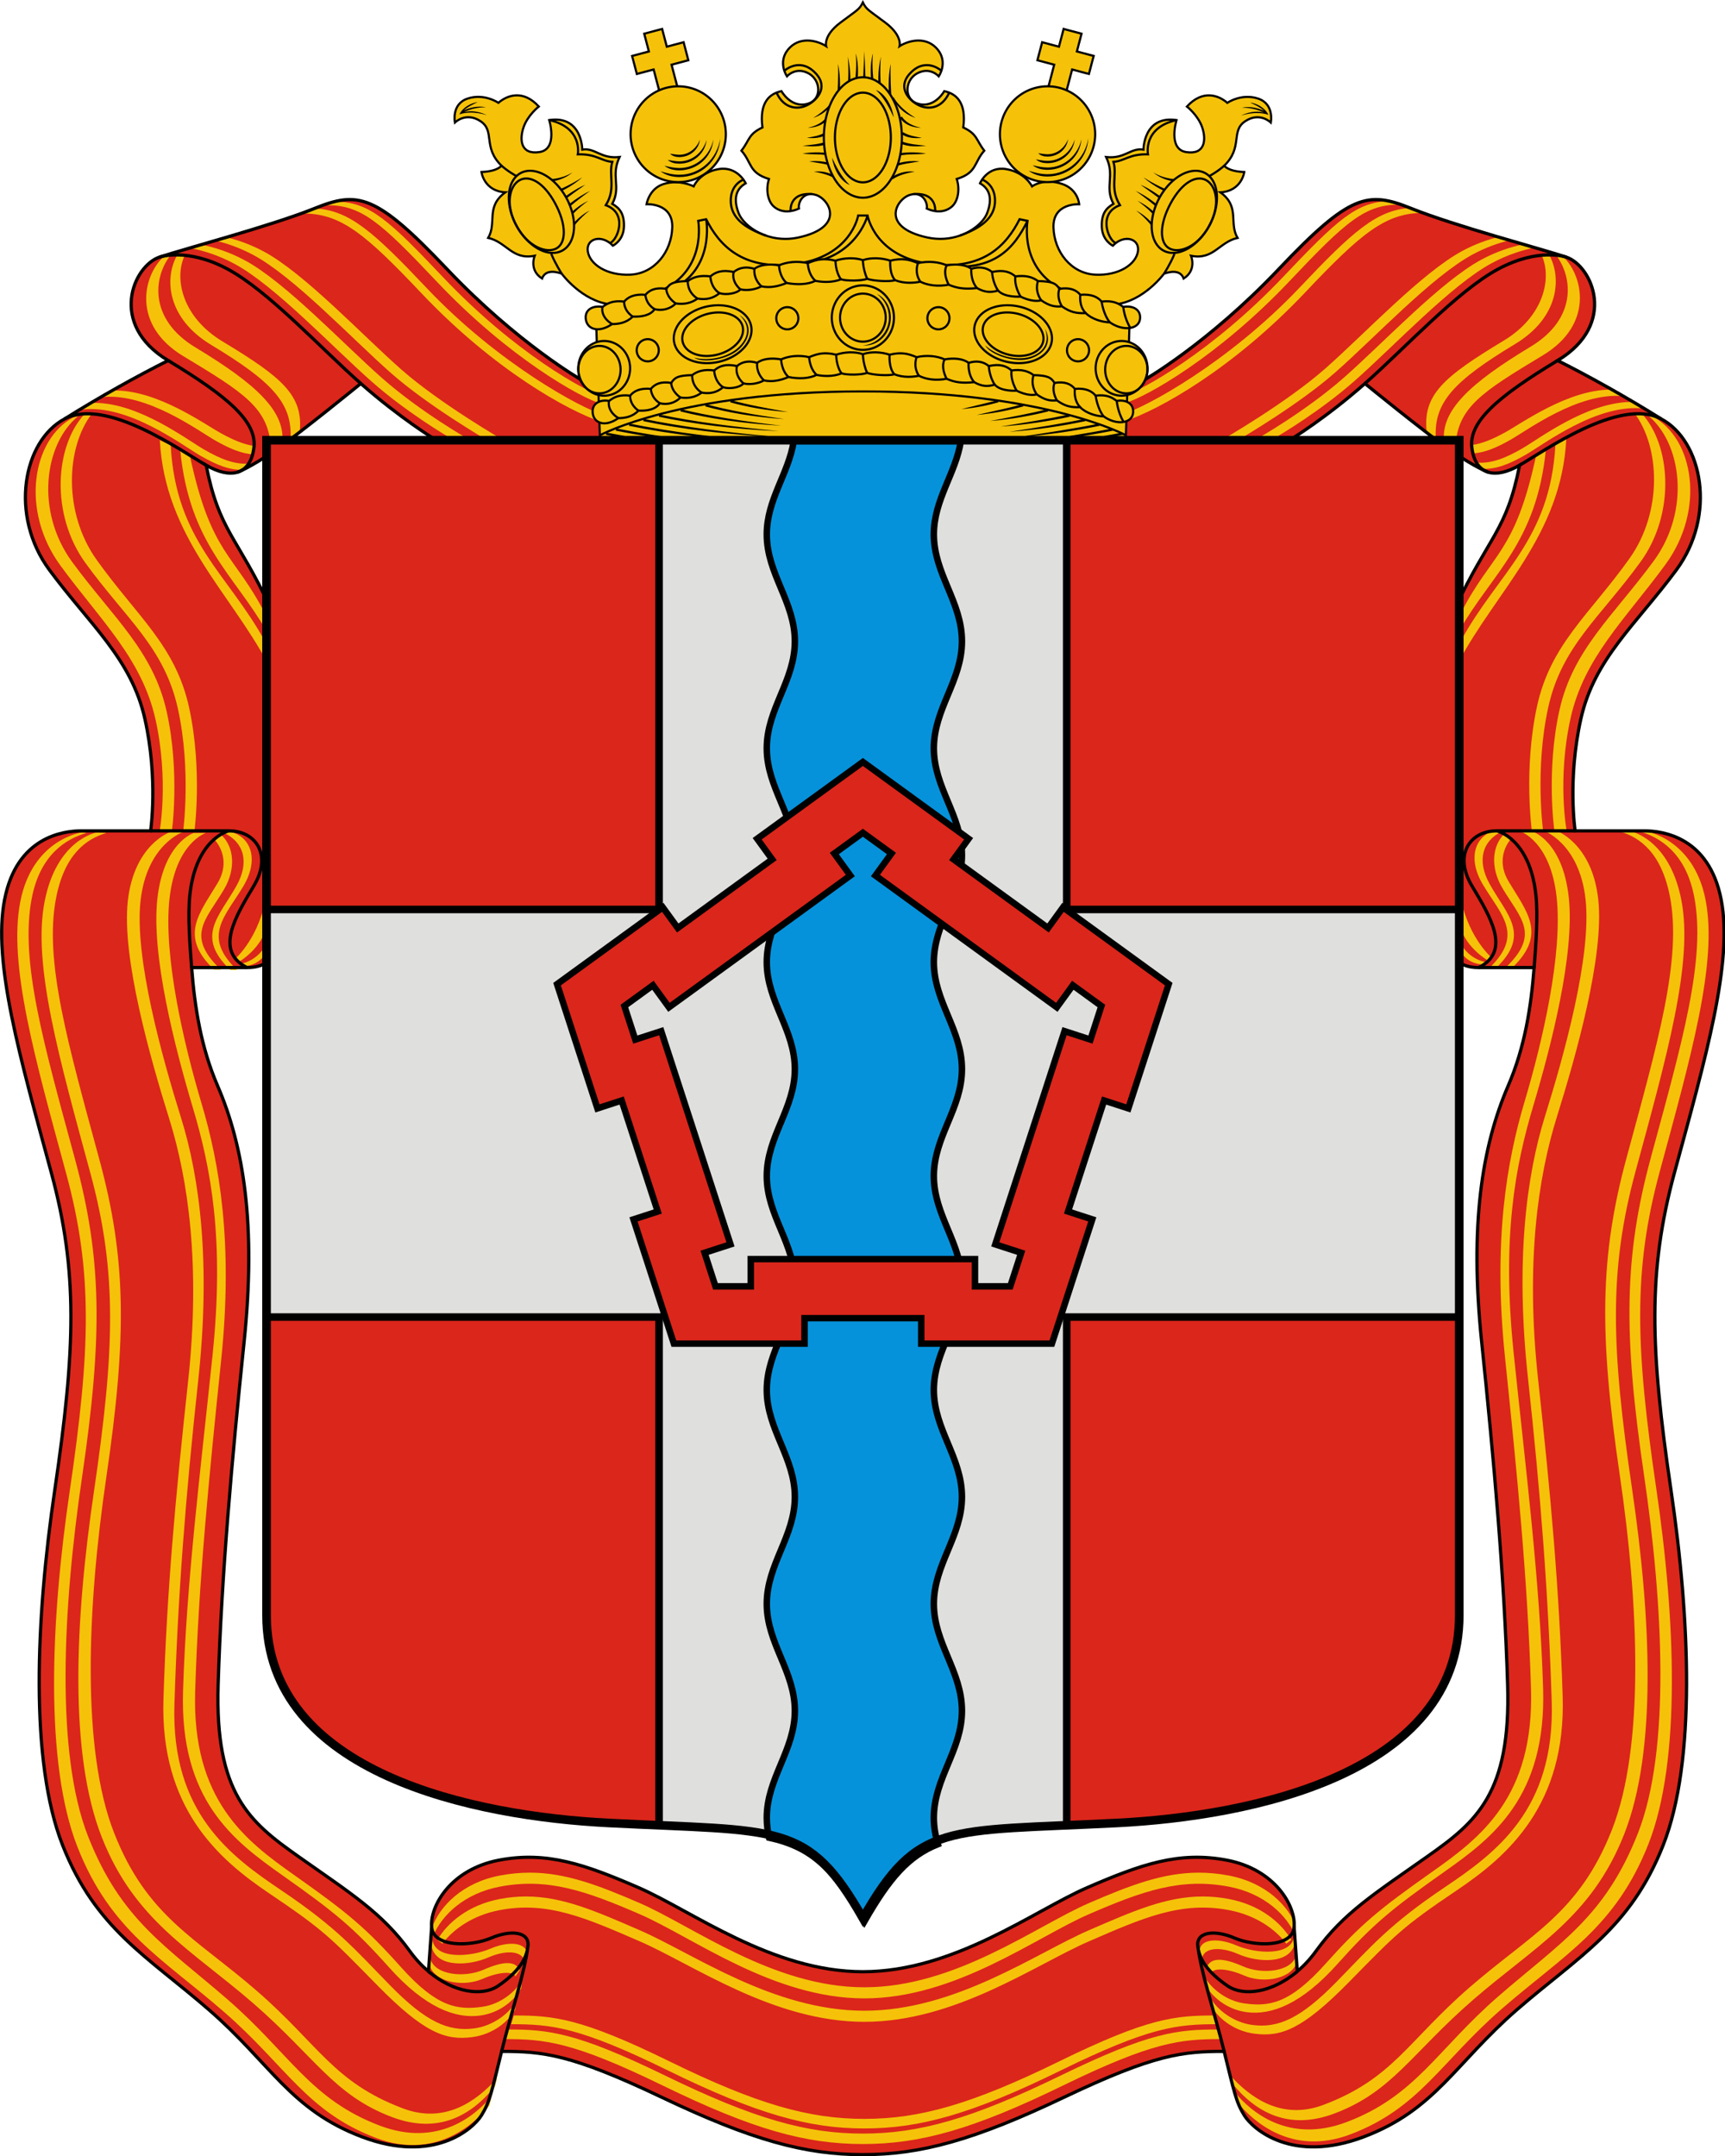 <svg height="1000" viewBox="0 0 211.667 264.583" width="800" xmlns="http://www.w3.org/2000/svg"><g stroke-width=".944" transform="matrix(1.06 0 0 1.06 -8.363 -19.647)"><g stroke-width=".941" transform="matrix(1 0 0 1.006 -0 -.422)"><path d="m133.768 236.066c6.162-2.651 10.587-4.207 16.158-3.146 5.572 1.061 7.972 5.275 7.772 7.686l.366 5.116c.762-.642 1.495-1.42 2.164-2.339 3.207-4.41 6.792-6.612 12.944-10.927 5.599-3.927 9.624-7.209 9.239-19.709-.385-12.5-1.604-26.059-3.007-39.489-1.403-13.43.036-22.47 3.074-29.466 1.936-4.458 2.642-9.046 3.002-13.597h-6.41c-2.48 0-2.804-1.351-2.804-1.351l.064-40.009c3.949-8.374 5.948-8.832 7.472-16.451-1.437.821-2.683 1.085-3.632.802 0 0-1.468-.52-4.374-2.525-2.907-2.005-9.9-7.679-9.9-7.679-4.536 3.969-8.504 6.378-8.504 6.378l-19.419.85-.425-7.087 2.735-.514s7.45-4.209 15.669-12.829c8.219-8.619 10.272-8.962 15.283-6.957 5.011 2.005 14.949 4.622 17.954 5.606 3.005.984 6.01 7.705-.992 11.906 3.508 1.74 8.011 4.238 11.988 6.717 4.783 2.527 6.429 11.095 1.761 17.379s-9.497 10.205-11.056 17.151c-1.559 6.945-.661 12.877-.661 12.877h7.985c2.149 0 7.517.702 8.92 7.918 1.403 7.216-1.804 18.208-5.412 31.438-3.096 11.351-2.806 20.246-.401 36.482 2.207 14.898 2.907 31.271-.902 40.892-3.809 9.622-9.795 12.773-16.938 18.943-7.144 6.17-9.441 11.521-17.74 14.633-8.299 3.112-12.829-.916-13.806-2.472-.977-1.556-1.179-2.721-2.339-7.371-4.761 0-8.02.304-18.5 5.266s-16.638 6.615-23.319 6.615-12.838-1.654-23.319-6.615-13.739-5.266-18.5-5.266c-1.16 4.649-1.362 5.815-2.339 7.371-.977 1.556-5.507 5.584-13.806 2.472-8.299-3.112-10.596-8.463-17.74-14.633-7.144-6.17-13.13-9.321-16.938-18.943-3.809-9.622-3.109-25.994-.902-40.892 2.405-16.237 2.695-25.131-.401-36.482-3.608-13.23-6.815-24.221-5.412-31.438 1.403-7.216 6.771-7.918 8.92-7.918h7.985s.898-5.932-.661-12.877c-1.559-6.945-6.388-10.867-11.056-17.151-4.668-6.284-3.022-14.852 1.761-17.379 3.977-2.479 8.48-4.977 11.988-6.717-7.002-4.201-3.997-10.922-.992-11.906s12.943-3.602 17.954-5.606c5.011-2.005 7.064-1.662 15.283 6.957 8.219 8.619 15.669 12.829 15.669 12.829l2.735.514-.425 7.087-19.419-.85s-3.969-2.41-8.504-6.378c0 0-6.994 5.675-9.9 7.679-2.907 2.005-4.374 2.525-4.374 2.525-.949.283-2.196.019-3.632-.802 1.524 7.619 3.523 8.077 7.472 16.451l.064 40.009s-.323 1.351-2.804 1.351h-6.41c.359 4.552 1.066 9.139 3.002 13.597 3.038 6.996 4.477 16.036 3.074 29.466-1.403 13.43-2.622 26.989-3.007 39.489-.385 12.5 3.64 15.782 9.239 19.709 6.152 4.315 9.737 6.517 12.944 10.927.668.919 1.401 1.697 2.164 2.339l.366-5.116c-.2-2.41 2.201-6.625 7.772-7.686 5.572-1.061 9.996.495 16.158 3.146 6.162 2.651 15.437 9.689 25.992 9.689 10.555 0 19.83-7.037 25.992-9.689z" fill="#db261b"/><path d="m177.023 158.711c-1.692.376-3.454.918-5.295 1.559 15.731-.48 24.243 7.276 48.945 33.234 31.414 33.011 62.818 50.411 71.766 52.973l1.895-2.65c-8.847-2.528-39.903-19.698-70.965-52.275-23.297-24.433-31.993-32.547-46.232-32.84-.037-.001-.076.001-.113 0zm-9.053 2.955c-.16.064-.307.115-.469.18-1.61.644-3.395 1.308-5.246 1.98 16.445.035 27.048 8.804 51.6 34.604 31.414 33.011 63.955 51.166 78.963 56v-3.408c-8.947-2.561-45.278-21.854-76.691-54.865-23.116-24.292-33.467-33.472-48.156-34.49zm-38.668 12.635c-1.75.514-3.21.933-4.904 1.426 4.832 1.18 10.314 3.07 16.014 6.102 17.804 9.47 43.004 36.283 60.146 51.283 15.839 13.859 39.904 27.95 43.615 30.098l3.438.15 2.516-.838s-27.881-15.926-45.023-30.926c-17.143-15-42.343-41.813-60.146-51.283-5.559-2.957-10.91-4.826-15.654-6.012zm-10.949 3.182c-1.602.463-3.456 1.006-4.941 1.436 5.426 1.099 11.896 3.096 18.666 6.697 17.804 9.47 43.004 36.283 60.146 51.283 14.793 12.944 31.674 22.979 36.252 25.623l4.738.207 1.76-.586s-21.062-11.758-38.205-26.758-42.343-41.815-60.146-51.285c-6.605-3.513-12.926-5.502-18.27-6.617zm-11.227 4.504c-5.583 9.852-4.556 27.223 14.828 38.854 26.642 15.985 35.694 25.361 34.703 41.023.961-.723 2.943-1.664 3.955-2.438 2.037-16.468-7.381-24.289-33.734-40.102-17.457-10.474-21.109-27.151-16.508-37.068zm-3.215.424-2.877.377c-8.889 8.381-13.644 29.512 8.797 42.977 26.464 15.879 37.427 22.563 38.258 39.93l4.926-1.895c1.821-13.958-11.415-25.946-37.879-41.824-20.283-12.17-18.348-30.152-11.225-39.564zm-23.494 58.285c-.283-.003-.563.018-.846.021-1.643.925-3.285 1.859-4.936 2.809 19.755-1.783 41.762 14.738 49.598 19.117 5.806 3.245 10.992 5.481 16.236 5.799l.355-3.656c-4.618-.642-9.25-2.657-14.367-5.436-7.364-3.998-27.285-18.461-46.041-18.654zm-9.037 5.367c-.376-.004-.752-0-1.127.008-1.64.963-3.267 1.933-4.891 2.908 20.573-2.492 43.795 15.367 51.984 20.047 6.945 3.969 13.028 6.504 19.346 6.105l2.08-2.715c-6.488.56-12.7-2.001-19.818-6.068-7.609-4.349-28.193-20.076-47.574-20.285zm-4.766 4.98c-12.783 13.714-14.931 43.376.451 64.508 17.643 24.238 34.554 36.682 40.447 63.471 5.893 26.789 2.23 53.391 2.23 53.391h4.924s3.662-26.599-2.23-53.77c-5.893-27.171-22.802-39.825-40.445-64.408-14.607-20.353-13.407-48.485-2.303-63.174zm43.129 181.369h-4.926s3.664-25.849-2.229-52.256c-5.893-26.407-23.607-41.049-41.25-64.941-16.252-22.009-12.254-51.39 2.607-63.395l-2.113.531c-18.077 9.607-23.228 40.579-5.585 64.471 17.643 23.892 35.581 40.409 41.473 66.816 5.893 26.407 1.74 48.773 1.74 48.773h4.727s-15.795 5.268-18.572 29.891c-2.777 24.622 9.904 68.648 18.09 94.701 8.186 26.053 13.789 63.261 8.234 114.021-5.554 50.76-9.243 90.64-10.766 137.885-1.523 47.245 23.896 69.497 46.059 84.34 24.351 16.309 26.911 19.328 47.441 40.102 20.53 20.773 29.814 23.865 41.182 22.457 9.619-1.191 16.246-7.196 18.898-11.818l.369-3.449c-3.104 5.049-9.936 10.329-18.078 11.432-11.349 1.537-21.212-2.773-36.818-18.621-15.606-15.849-23.088-24.93-47.439-41.238-22.162-14.843-48.339-33.685-46.816-80.93 1.522-47.245 4.832-89.777 10.387-140.537 5.554-50.76.709-87.968-7.477-114.021-8.186-26.053-20.488-69.7-17.711-94.322 2.777-24.622 18.572-29.891 18.572-29.891zm-10.158-170.139c2.208 41.779 30.784 66.23 47.139 96.963l-1.137-9.471c-15.976-29.218-39.044-43.553-41.252-85.332zm8.916 4.434c4.102 40.643 23.383 53.666 37.844 78.717l-.758-7.781c-13.567-26.22-23.54-25.498-32.785-68.238zm22.158 165.656-2.904.508c8.52 4.043 11.072 12.606 5.393 22.787-7.532 13.503-18.23 21.982-2.764 36.68h2.947c-15.466-14.697-5.191-23.152 2.764-36.41 6.886-11.476 3.392-21.167-5.436-23.564zm-65.127.234s-21.603 2.874-26.906 30.148c-5.303 27.274 6.439 68.058 20.076 118.061 11.7 42.901 10.607 76.52 1.516 137.887-8.342 56.307-10.985 118.187 3.41 154.553 14.395 36.366 37.018 48.276 64.018 71.594 27.001 23.319 36.148 43.384 66.514 54.771 25.612 9.604 42.668-5.864 49.428-14.135l.965-4.154c-6.827 8.291-23.308 22.485-48.785 12.932-30.366-11.387-39.512-31.45-66.514-54.77-27-23.318-46.593-34.473-60.988-70.838-14.395-36.365-10.992-99.761-2.651-156.068 9.091-61.367 8.669-94.984-3.031-137.885-13.637-50.003-24.243-86.243-18.939-113.518 3.668-18.866 14.884-25.761 23.906-28.336zm6.59 0s-17.585 2.874-22.889 30.148c-5.303 27.274 6.439 68.058 20.076 118.061 11.7 42.901 10.607 76.52 1.516 137.887-8.342 56.307-10.986 113.902 3.408 150.268 14.395 36.366 39.163 48.811 66.162 72.129 27.001 23.319 35.256 39.902 60.621 49.414 20.035 7.513 34.528-.472 44.963-13.361l.971-3.592c-9.091 10.236-23.025 19.986-41.113 13.203-30.366-11.387-36.833-27.7-63.834-51.02-27-23.318-47.978-32.238-62.373-68.604-14.395-36.365-11.752-98.245-3.41-154.553 9.091-61.367 8.671-94.984-3.029-137.885-13.637-50.003-24.245-86.243-18.941-113.518 3.668-18.866 13.011-25.761 22.033-28.336zm42.277.252s-13.259 4.169-15.91 28.791c-2.652 24.622 7.715 64.48 15.531 90.533 7.816 26.053 13.889 56.822 8.586 107.582-5.303 50.76-11.425 98.595-12.879 145.84-1.454 47.245 22.091 64.952 43.252 79.795 23.251 16.309 31.12 22.736 46.744 40.1 15.624 17.364 28.828 22.351 39.682 20.943 9.184-1.191 15.512-7.196 18.045-11.818l.352-3.449c-2.964 5.049-9.485 10.329-17.26 11.432-10.836 1.537-19.892.256-35.516-17.107-15.624-17.364-23.491-23.791-46.742-40.1-21.161-14.843-44.708-32.55-43.254-79.795 1.454-47.245 6.06-93.185 11.363-143.945 5.303-50.76-.77-85.316-8.586-111.369-7.816-26.053-16.667-64.018-14.016-88.641s15.91-28.791 15.91-28.791zm12.201 1.018-3.049 1.934c4.128 4.79 5.583 11.636 1.293 18.787-7.955 13.258-17.023 22.918-1.557 37.615h2.945c-15.466-14.697-6.666-21.412 1.289-34.67 5.544-9.24 4.358-18.75-.922-23.666zm18.986 28.973c-3.788 17.046-13.447 25-13.447 25l1.705 1.137s10.795-5.87 12.879-17.234zm.947 17.234c-3.788 8.713-11.932 9.66-11.932 9.66l.871.996c9.375 0 11.668-8.32 11.668-8.32zm162.572 422.268c-23.29-10.02-40.012-15.899-61.07-11.891-15.607 2.971-25.221 12.49-28.844 20.928l-.465-3.652c3.209-8.707 12.977-18.989 29.309-22.098 4.606-.877 9.005-1.28 13.311-1.271 15.377.033 29.565 5.336 47.76 13.164 23.29 10.02 58.344 36.617 98.237 36.617 39.893 0 74.947-26.597 98.237-36.617 18.195-7.828 32.382-13.131 47.76-13.164 4.306-.008 8.704.395 13.311 1.272 16.332 3.109 26.1 13.39 29.309 22.098l-.465 3.652c-3.623-8.438-13.237-17.957-28.844-20.928-21.058-4.009-37.781 1.871-61.07 11.891-23.29 10.02-58.344 36.619-98.237 36.619-39.893-0-74.947-26.599-98.237-36.619zm0 11.785c-23.29-10.02-40.012-17.507-61.07-13.498-11.722 2.231-20.062 8.158-25.023 14.545l-2.191-1.619c4.477-7.521 13.547-15.144 27.215-17.746 3.948-.752 7.744-1.1 11.459-1.102 16.1-.011 30.688 6.458 49.611 14.6 23.29 10.02 58.344 35.01 98.237 35.01 39.893 0 74.947-24.99 98.237-35.01 18.923-8.141 33.511-14.61 49.611-14.6 3.715.002 7.511.35 11.459 1.102 13.668 2.602 22.738 10.225 27.215 17.746l-2.191 1.619c-4.961-6.387-13.302-12.314-25.023-14.545-21.058-4.009-37.781 3.478-61.07 13.498-23.29 10.02-58.344 35.012-98.237 35.012-39.893-0-74.947-24.992-98.237-35.012zm-90.447-1.002-.268 3.75c2.616 8.842 16.33 7.933 24.756 4.277 8.426-3.656 16.224-2.735 15.814 3.135l1.072-3.75c.418-5.87-7.536-6.791-16.129-3.135s-24.49 4.832-25.246-4.277zm-.803 8.84v3.75c3.364 6.842 15.185 8.035 22.611 4.812 7.426-3.222 13.415-3.413 14.477-1.15l1.875-2.678c-2.001-4.263-7.388-3.845-15.814-.189-8.426 3.656-21.124 2.297-23.148-4.545zm103.656 48.275c-38.773-18.908-50.827-20.068-68.439-20.068l1.137-3.789c17.485 0 29.453 1.149 67.945 19.9 38.493 18.752 61.104 25.002 85.188 25.002 24.083 0 46.695-6.25 85.188-25.002 38.493-18.751 50.46-19.9 67.945-19.9l1.137 3.789c-17.612 0-29.667 1.16-68.439 20.068-38.773 18.908-61.549 25.209-85.83 25.209-24.282-0-47.058-6.301-85.83-25.209z" fill="#f5c209" transform="scale(.265)"/><path d="m168.715 41.992c.448.1.914.243 1.401.412-4.162-.127-6.414 1.925-12.95 8.793-8.312 8.734-16.621 13.338-18.988 14.016l-.501-.701c2.341-.669 10.558-5.212 18.776-13.831 6.164-6.465 8.465-8.611 12.232-8.689.01-0.0.02 0.0.03 0zm2.395.782c.042.017.081.03.124.048.426.17.898.346 1.388.524-4.351.009-7.156 2.329-13.652 9.156-8.312 8.734-16.921 13.538-20.892 14.817v-.902c2.367-.678 11.98-5.782 20.291-14.516 6.116-6.427 8.855-8.856 12.741-9.126zm10.231 3.343c.463.136.849.247 1.298.377-1.278.312-2.729.812-4.237 1.614-4.711 2.506-11.378 9.6-15.914 13.569-4.191 3.667-10.558 7.395-11.54 7.963l-.91.04-.666-.222s7.377-4.214 11.912-8.182c4.536-3.969 11.203-11.063 15.914-13.569 1.471-.782 2.887-1.277 4.142-1.591zm2.897.842c.424.123.914.266 1.307.38-1.436.291-3.147.819-4.939 1.772-4.711 2.506-11.378 9.6-15.914 13.569-3.914 3.425-8.38 6.08-9.592 6.779l-1.254.055-.466-.155s5.573-3.111 10.108-7.08c4.536-3.969 11.203-11.064 15.914-13.569 1.747-.93 3.42-1.456 4.834-1.751zm2.97 1.192c1.477 2.607 1.205 7.203-3.923 10.28-7.049 4.229-9.444 6.71-9.182 10.854-.254-.191-.779-.44-1.046-.645-.539-4.357 1.953-6.427 8.926-10.61 4.619-2.771 5.585-7.184 4.368-9.808zm.851.112.761.1c2.352 2.218 3.61 7.808-2.328 11.371-7.002 4.201-9.902 5.97-10.122 10.565l-1.303-.501c-.482-3.693 3.02-6.865 10.022-11.066 5.367-3.22 4.855-7.978 2.97-10.468zm6.216 15.421c.075-.001.149.005.224.006.435.245.869.492 1.306.743-5.227-.472-11.049 3.899-13.123 5.058-1.536.859-2.908 1.45-4.296 1.534l-.094-.967c1.222-.17 2.447-.703 3.801-1.438 1.948-1.058 7.219-4.885 12.182-4.936zm2.391 1.42c.1-.001.199-0.0.298.002.434.255.864.512 1.294.769-5.443-.659-11.587 4.066-13.754 5.304-1.838 1.05-3.447 1.721-5.119 1.615l-.55-.718c1.717.148 3.36-.529 5.244-1.606 2.013-1.151 7.46-5.312 12.587-5.367zm1.261 1.318c3.382 3.629 3.95 11.477-.119 17.068-4.668 6.413-9.143 9.705-10.702 16.793-1.559 7.088-.59 14.126-.59 14.126h-1.303s-.969-7.038.59-14.227c1.559-7.189 6.033-10.537 10.701-17.041 3.865-5.385 3.547-12.828.609-16.715zm-11.411 47.987h1.303s-.97-6.839.59-13.826c1.559-6.987 6.246-10.861 10.914-17.182 4.3-5.823 3.242-13.597-.69-16.773l.559.141c4.783 2.542 6.146 10.736 1.478 17.058-4.668 6.321-9.414 10.692-10.973 17.678-1.559 6.987-.46 12.905-.46 12.905h-1.251s4.179 1.394 4.914 7.909c.735 6.515-2.62 18.163-4.786 25.056s-3.648 16.738-2.179 30.168c1.47 13.43 2.446 23.982 2.848 36.482.403 12.5-6.323 18.388-12.186 22.315-6.443 4.315-7.12 5.114-12.552 10.61-5.432 5.496-7.888 6.314-10.896 5.942-2.545-.315-4.298-1.904-5-3.127l-.098-.913c.821 1.336 2.629 2.733 4.783 3.025 3.003.407 5.612-.734 9.742-4.927 4.129-4.193 6.109-6.596 12.552-10.911 5.864-3.927 12.79-8.912 12.387-21.413-.403-12.5-1.279-23.753-2.748-37.184-1.47-13.43-.188-23.275 1.978-30.168 2.166-6.893 5.421-18.441 4.686-24.956-.735-6.515-4.914-7.909-4.914-7.909zm2.688-45.016c-.584 11.054-8.145 17.523-12.472 25.655l.301-2.506c4.227-7.73 10.331-11.523 10.915-22.577zm-2.359 1.173c-1.085 10.753-6.187 14.199-10.013 20.827l.201-2.059c3.59-6.937 6.228-6.746 8.674-18.055zm-5.863 43.83.768.134c-2.254 1.07-2.929 3.335-1.427 6.029 1.993 3.573 4.823 5.816.731 9.705h-.78c4.092-3.889 1.374-6.126-.731-9.634-1.822-3.036-.897-5.6 1.438-6.235zm17.232.062s5.716.76 7.119 7.977c1.403 7.216-1.704 18.007-5.312 31.237-3.096 11.351-2.806 20.246-.401 36.483 2.207 14.898 2.906 31.27-.902 40.892-3.809 9.622-9.794 12.773-16.938 18.943-7.144 6.17-9.564 11.479-17.598 14.492-6.776 2.541-11.289-1.551-13.078-3.74l-.255-1.099c1.806 2.194 6.167 5.949 12.908 3.421 8.034-3.013 10.454-8.321 17.598-14.491 7.144-6.17 12.328-9.121 16.136-18.743 3.809-9.622 2.908-26.395.701-41.293-2.405-16.237-2.294-25.131.802-36.482 3.608-13.23 6.414-22.819 5.011-30.035-.971-4.992-3.938-6.816-6.325-7.497zm-1.744 0s4.653.76 6.056 7.977c1.403 7.216-1.704 18.007-5.312 31.237-3.096 11.351-2.806 20.246-.401 36.483 2.207 14.898 2.907 30.137-.902 39.758-3.809 9.622-10.362 12.915-17.505 19.084-7.144 6.17-9.328 10.557-16.039 13.074-5.301 1.988-9.136-.125-11.896-3.535l-.257-.95c2.405 2.708 6.092 5.288 10.878 3.493 8.034-3.013 9.745-7.329 16.889-13.499 7.144-6.17 12.694-8.53 16.503-18.151 3.809-9.622 3.109-25.994.902-40.892-2.405-16.237-2.294-25.131.802-36.482 3.608-13.23 6.415-22.819 5.012-30.035-.971-4.992-3.443-6.816-5.83-7.497zm-11.186.067s3.508 1.103 4.21 7.618-2.041 17.06-4.109 23.954-3.675 15.034-2.272 28.464c1.403 13.43 3.023 26.087 3.408 38.587.385 12.5-5.845 17.185-11.444 21.112-6.152 4.315-8.234 6.015-12.368 10.61s-7.627 5.914-10.499 5.541c-2.43-.315-4.104-1.904-4.774-3.127l-.093-.913c.784 1.336 2.51 2.733 4.567 3.025 2.867.407 5.263.068 9.397-4.526 4.134-4.594 6.215-6.295 12.367-10.61 5.599-3.927 11.829-8.612 11.444-21.112-.385-12.5-1.603-24.655-3.007-38.086-1.403-13.43.204-22.573 2.272-29.466s4.41-16.938 3.708-23.453-4.21-7.618-4.21-7.618zm-3.228.269.807.512c-1.092 1.267-1.477 3.079-.342 4.971 2.105 3.508 4.504 6.064.412 9.952h-.779c4.092-3.889 1.764-5.665-.341-9.173-1.467-2.445-1.153-4.961.244-6.262zm-5.023 7.666c1.002 4.51 3.558 6.615 3.558 6.615l-.451.301s-2.856-1.553-3.408-4.56zm-.251 4.56c1.002 2.305 3.157 2.556 3.157 2.556l-.23.264c-2.48 0-3.087-2.201-3.087-2.201zm-19.083 114.578.071.992c-.692 2.339-4.321 2.099-6.55 1.132s-4.293-.724-4.184.829l-.284-.992c-.111-1.553 1.994-1.797 4.267-.829s6.48 1.279 6.68-1.132zm.212 2.339v.992c-.89 1.81-4.018 2.126-5.983 1.273-1.965-.853-3.549-.903-3.83-.304l-.496-.708c.529-1.128 1.955-1.017 4.184-.05 2.229.967 5.589.608 6.125-1.203zm-27.256 13.775c10.333-5.003 13.545-5.309 18.239-5.309l.401 1.103c-4.727 0-7.963.31-18.369 5.354-10.407 5.044-16.52 6.725-23.15 6.725-6.63-0-12.743-1.681-23.15-6.725-10.407-5.044-13.642-5.354-18.369-5.354l.401-1.103c4.694 0 7.906.307 18.239 5.309 10.333 5.003 16.402 6.67 22.879 6.67 6.477 0 12.547-1.668 22.879-6.67z" fill="#f5c209"/><g fill="none" stroke="#000" stroke-width=".373"><path d="m133.768 236.066c6.162-2.651 10.587-4.207 16.158-3.146 5.572 1.061 7.972 5.275 7.772 7.686l.366 5.116c.762-.642 1.495-1.42 2.164-2.339 3.207-4.41 6.792-6.612 12.944-10.927 5.599-3.927 9.624-7.209 9.239-19.709-.385-12.5-1.604-26.059-3.007-39.489-1.403-13.43.036-22.47 3.074-29.466 1.936-4.458 2.642-9.046 3.002-13.597h-6.41c-2.48 0-2.804-1.351-2.804-1.351l.064-40.009c3.949-8.374 5.948-8.832 7.472-16.451-1.437.821-2.683 1.085-3.632.802 0 0-1.468-.52-4.374-2.525-2.907-2.005-9.9-7.679-9.9-7.679-4.536 3.969-8.504 6.378-8.504 6.378l-19.419.85-.425-7.087 2.735-.514s7.45-4.209 15.669-12.829c8.219-8.619 10.272-8.962 15.283-6.957 5.011 2.005 14.949 4.622 17.954 5.606 3.005.984 6.01 7.705-.992 11.906 3.508 1.74 8.011 4.238 11.988 6.717 4.783 2.527 6.429 11.095 1.761 17.379s-9.497 10.205-11.056 17.151c-1.559 6.945-.661 12.877-.661 12.877h7.985c2.149 0 7.517.702 8.92 7.918 1.403 7.216-1.804 18.208-5.412 31.438-3.096 11.351-2.806 20.246-.401 36.482 2.207 14.898 2.907 31.271-.902 40.892-3.809 9.622-9.795 12.773-16.938 18.943-7.144 6.17-9.441 11.521-17.74 14.633-8.299 3.112-12.829-.916-13.806-2.472-.977-1.556-1.179-2.721-2.339-7.371-4.761 0-8.02.304-18.5 5.266s-16.638 6.615-23.319 6.615-12.838-1.654-23.319-6.615-13.739-5.266-18.5-5.266c-1.16 4.649-1.362 5.815-2.339 7.371-.977 1.556-5.507 5.584-13.806 2.472-8.299-3.112-10.596-8.463-17.74-14.633-7.144-6.17-13.13-9.321-16.938-18.943-3.809-9.622-3.109-25.994-.902-40.892 2.405-16.237 2.695-25.131-.401-36.482-3.608-13.23-6.815-24.221-5.412-31.438 1.403-7.216 6.771-7.918 8.92-7.918h7.985s.898-5.932-.661-12.877c-1.559-6.945-6.388-10.867-11.056-17.151-4.668-6.284-3.022-14.852 1.761-17.379 3.977-2.479 8.48-4.977 11.988-6.717-7.002-4.201-3.997-10.922-.992-11.906s12.943-3.602 17.954-5.606c5.011-2.005 7.064-1.662 15.283 6.957 8.219 8.619 15.669 12.829 15.669 12.829l2.735.514-.425 7.087-19.419-.85s-3.969-2.41-8.504-6.378c0 0-6.994 5.675-9.9 7.679-2.907 2.005-4.374 2.525-4.374 2.525-.949.283-2.196.019-3.632-.802 1.524 7.619 3.523 8.077 7.472 16.451l.064 40.009s-.323 1.351-2.804 1.351h-6.41c.359 4.552 1.066 9.139 3.002 13.597 3.038 6.996 4.477 16.036 3.074 29.466-1.403 13.43-2.622 26.989-3.007 39.489-.385 12.5 3.64 15.782 9.239 19.709 6.152 4.315 9.737 6.517 12.944 10.927.668.919 1.401 1.697 2.164 2.339l.366-5.116c-.2-2.41 2.201-6.625 7.772-7.686 5.572-1.061 9.996.495 16.158 3.146 6.162 2.651 15.437 9.689 25.992 9.689 10.555 0 19.83-7.037 25.992-9.689z"/><path d="m15.368 67.051c4.783-2.527 13.576 3.728 16.382 5.331m3.632.802c1.018-.304 1.693-1.236 1.896-2.786.391-2.995-2.92-5.862-9.922-10.064m22.301 2.646c-4.536-3.969-10.702-10.662-15.413-13.168-4.711-2.506-7.88-1.384-7.88-1.384m10.118 81.765c-3.809-1.904-1.303-5.913.802-9.421 2.105-3.508.261-6.314-2.907-6.314h-9.054m9.054 0s-3.809.869-4.51 7.383c-.255 2.364.001 5.761.205 8.352m38.941 112.515c-.337 3.016-1.868 7.447-3.057 12.213m-8.468-9.2c2.897 2.439 6.221 2.913 8.059 1.67 2.322-1.571 3.355-3.13 3.466-4.683s-1.994-1.797-4.267-.83c-2.274.967-6.692 1.137-6.892-1.273"/><path d="m200.185 67.051c-4.783-2.527-13.576 3.728-16.382 5.331m-3.632.802c-1.018-.304-1.693-1.236-1.896-2.786-.391-2.995 2.92-5.862 9.922-10.064m-22.301 2.646c4.536-3.969 10.702-10.662 15.413-13.168 4.711-2.506 7.88-1.384 7.88-1.384m-10.118 81.765c3.809-1.904 1.303-5.913-.802-9.421-2.105-3.508-.261-6.314 2.907-6.314h9.054m-9.054 0s3.809.869 4.51 7.383c.255 2.364-.001 5.761-.205 8.352m-38.941 112.515c.337 3.016 1.868 7.447 3.057 12.213m8.468-9.2c-2.897 2.439-6.221 2.913-8.059 1.67-2.322-1.571-3.355-3.13-3.466-4.683s1.994-1.797 4.267-.83 6.692 1.137 6.892-1.273"/></g></g><g stroke-width=".941" transform="matrix(1 0 0 1.006 .573 -.243)"><g stroke="#000"><g fill="#f5c209"><path d="m83.965 21.996-2.074.549.541 2.044-1.944.515.549 2.074 1.944-.515.8 3.021 2.074-.549-.8-3.021 1.944-.515-.549-2.074-1.944.515z" stroke-width=".249"/><path d="m76.773 69.323-.446-13.548 1.677-2.079c-3.331-.354-5.67-3.544-5.67-3.544-1.085-.364-1.952-.286-2.268.567-1.559-.992-.85-2.622-.85-2.622-2.612.525-3.241-1.57-5.386-2.055 1.032-1.758-.33-3.569 1.984-5.244-2.48-.142-2.764-2.339-2.764-2.339 1.913-.071 2.315-.732 2.315-.732-2.197-2.126-.709-3.969-2.41-5.103-1.701-1.134-2.977.142-2.977.142s-.444-2.141 1.488-2.764c1.932-.623 3.544.496 3.544.496 1.043-.894 2.861-1.538 4.677.425 0 0-1.3 1.011-1.772 2.41-.477 1.414-.335 3.158 1.843 2.835 2.178-.323 1.134-3.685 1.134-3.685 3.827-.567 3.827 3.402 3.827 3.402 1.486-.254 2.125 1.093 4.323.85-1.07 2.173.22 3.43-.85 5.386.85.496 1.417 1.134 1.347 2.693s-1.276 2.126-1.276 2.126c-1.276-1.347-3.118-.85-2.906.638s2.197 2.835 4.961 2.693 4.748-2.622 4.819-5.457c.071-2.835-2.977-2.646-2.977-2.646s.282-1.756 1.913-2.303c1.863-.625 3.544.248 3.544.248s.669-1.601 2.87-1.984c2.202-.383 3.154 1.63 3.154 1.63-1.205.683-1.423 1.891-.817 3.444.606 1.553 3.463 3.538 6.912 2.793 5.511-1.192 3.587-4.395 2.055-4.89-1.532-.496-2.125.924-1.984 1.559-1.192.538-2.211.375-2.907-.223-.696-.598-.968-1.939-.566-3.179-2.35-.704-1.973-1.892-3.189-3.26.964-1.226.778-1.893 2.433-2.669-.388-2.955.875-3.893 2.197-4.181 0 0 1.063 1.914 2.906 1.488 1.843-.425 1.701-2.764.213-3.544-1.488-.78-2.48.354-2.48.354-.384-.596-.935-2.07.354-3.331 1.289-1.261 3.18-.783 4.181-.142 0 0-.354-1.205 1.63-2.693 1.984-1.488 2.197-1.488 2.622-2.339.425.85.638.85 2.622 2.339 1.984 1.488 1.63 2.693 1.63 2.693 1.001-.641 2.892-1.12 4.181.142 1.289 1.261.738 2.735.354 3.331 0 0-.992-1.134-2.48-.354s-1.63 3.118.213 3.544 2.906-1.488 2.906-1.488c1.322.288 2.584 1.227 2.197 4.181 1.656.777 1.469 1.444 2.433 2.669-1.216 1.368-.839 2.556-3.189 3.26.403 1.24.13 2.581-.566 3.179-.696.598-1.715.761-2.907.223.14-.635-.452-2.055-1.984-1.559-1.532.496-3.455 3.699 2.055 4.89 1.372.297 2.65.161 3.731-.207 1.635-.558 2.816-1.65 3.181-2.585.606-1.553.388-2.761-.817-3.444 0 0 .846-2.013 3.047-1.63 2.202.383 2.977 1.984 2.977 1.984s1.328-1.003 3.473-.283c1.878.63 1.984 2.339 1.984 2.339s-3.047-.189-2.977 2.646c.071 2.835 2.055 5.315 4.819 5.457 2.764.142 4.748-1.205 4.961-2.693s-1.63-1.984-2.906-.638c0 0-1.205-.567-1.276-2.126s.496-2.197 1.347-2.693c-1.07-1.956.22-3.213-.85-5.386 2.198.242 2.837-1.104 4.323-.85 0 0 0-3.969 3.827-3.402 0 0-1.044 3.363 1.134 3.685 2.178.323 2.32-1.421 1.843-2.835-.472-1.399-1.772-2.41-1.772-2.41 1.817-1.963 3.635-1.319 4.677-.425 0 0 1.611-1.119 3.544-.496 1.932.623 1.488 2.764 1.488 2.764s-1.276-1.276-2.977-.142c-1.701 1.134-.213 2.977-2.41 5.103 0 0 .402.661 2.315.732 0 0-.283 2.197-2.764 2.339 2.314 1.675.952 3.486 1.984 5.244-2.145.486-2.774 2.58-5.386 2.055 0 0 .709 1.63-.85 2.622-.315-.852-1.183-.931-2.268-.567 0 0-2.339 3.189-5.67 3.544l1.677 2.079-.446 13.548z" stroke-width=".249"/><path d="m140.151 61.054a3.001 3.147 0 0 0 -3.001-3.147 3.001 3.147 0 0 0 -3.001 3.147 3.001 3.147 0 0 0 3.001 3.147 3.001 3.147 0 0 0 3.001-3.147z" stroke-width=".249"/><path d="m91.339 34.11a5.512 5.512 0 0 1 -5.512 5.512 5.512 5.512 0 0 1 -5.512-5.512 5.512 5.512 0 0 1 5.512-5.512 5.512 5.512 0 0 1 5.512 5.512z" stroke-width=".249"/></g><g fill="none" stroke-width=".249"><path d="m98.121 26.806s1.654-1.516 3.408.088c1.754 1.604.551 3.107-.551 3.758-1.244.735-2.907.551-3.758-1.303m1.62 13.614s-.251-2.205 2.556-1.954m-7.935-1.704s-1.554.465-1.554 2.456 1.67 3.175 4.101 4.027m-18.065.851c.929-.43 2.047-3.454-.501-4.36 1.212-1.899.292-3.478.758-4.989-1.271-.075-1.851-.93-3.998-.863 0 0 .614-3.071-3.307-3.945m-5.528 5.244s.649.626 1.952 1.328m5.017 11.098s-.707-1.075-1.208-2.278"/><path d="m116.286 26.806s-1.654-1.516-3.408.088c-1.754 1.604-.551 3.107.551 3.758 1.244.735 2.907.551 3.758-1.303m-1.62 13.614s.251-2.205-2.556-1.954m7.935-1.704s1.554.465 1.554 2.456-1.67 3.175-4.101 4.027m18.065.851c-.929-.43-2.047-3.454.501-4.36-1.212-1.899-.292-3.478-.758-4.989 1.271-.075 1.851-.93 3.998-.863 0 0-.614-3.071 3.307-3.945m5.528 5.244s-.649.626-1.952 1.328m-5.017 11.098s.707-1.075 1.208-2.278"/></g></g><path d="m324.385 146.328c-2.792-0-5.542-.671-8.25-1.514 2.389 1.803 5.298 2.514 8.25 2.514 9.489-0 17.43-7.224 17.828-16.717-1.346 8.895-8.846 15.717-17.828 15.717zm0-7.68c4.505-0 8.426-3.1 8.979-7.6-1.42 3.823-4.931 6.6-8.979 6.6-1.334-.001-2.65-.308-4.068-.447 1.114 1.106 2.581 1.447 4.068 1.447zm0 5.768c7.716-.001 14.261-5.688 14.846-13.398-1.504 7.084-7.62 12.398-14.846 12.398-2.179-0-4.33-.493-6.51-.988 1.881 1.463 4.18 1.988 6.51 1.988zm0-3.896c-1.693-0-3.366-.371-5.111-.633 1.456 1.23 3.272 1.633 5.111 1.633 6.057-.001 11.262-4.319 11.889-10.363-1.523 5.394-6.307 9.363-11.889 9.363z" transform="scale(.265)"/><path d="m130.442 21.996 2.074.549-.541 2.044 1.944.515-.549 2.074-1.944-.515-.8 3.021-2.074-.549.8-3.021-1.944-.515.549-2.074 1.944.515z" fill="#f5c209" stroke="#000" stroke-width=".249"/><path d="m134.093 34.11a5.512 5.512 0 0 1 -5.512 5.512 5.512 5.512 0 0 1 -5.512-5.512 5.512 5.512 0 0 1 5.512-5.512 5.512 5.512 0 0 1 5.512 5.512z" fill="#f5c209" stroke="#000" stroke-width=".249"/><path d="m128.58 38.716c-.739-0-1.466-.178-2.183-.4.632.477 1.402.665 2.183.665 2.511-0 4.612-1.911 4.717-4.423-.356 2.353-2.341 4.158-4.717 4.158zm0-2.032c1.192-0 2.229-.82 2.376-2.011-.376 1.012-1.305 1.746-2.376 1.746-.353-0-.701-.081-1.076-.118.295.293.683.383 1.076.383zm0 1.526c2.042-0 3.773-1.505 3.928-3.545-.398 1.874-2.016 3.28-3.928 3.28-.577-0-1.146-.13-1.722-.261.498.387 1.106.526 1.722.526zm0-1.031c-.448-0-.891-.098-1.352-.167.385.325.866.432 1.352.432 1.602-0 2.98-1.143 3.146-2.742-.403 1.427-1.669 2.477-3.146 2.477z"/><path d="m405.682 104.158-.503-11.555-.503 11.555zm-4.254-10.496c.556 5.057-.229 11.723-.229 11.723l.996.125s.82-6.726-.768-11.848zm7.502 0c-1.587 5.122-.768 11.848-.768 11.848l.996-.125s-.784-6.666-.229-11.723zm-10.982 1.34c.57 6.705.039 12.271.039 12.271l.99.096s.544-5.679-1.029-12.367zm14.463 0c-1.573 6.688-1.029 12.367-1.029 12.367l.988-.096h.002s-.53-5.566.039-12.271zm-18.748 3.215c.294 5.329-.23 13.088-.23 13.088l.998.066s.546-7.769-.768-13.154zm23.033 0c-1.314 5.386-.768 13.154-.768 13.154l.996-.066h.002s-.524-7.759-.23-13.088zm-24.168 14.257c-3.142 5.558-9.67 9.132-9.67 9.132s5.967-1.467 9.541-7.791zm25.303 0 .129 1.341c3.574 6.324 9.541 7.791 9.541 7.791s-6.528-3.573-9.67-9.132zm-29.049 8.567c-2.502 4.004-8.414 4.898-8.414 4.898s6.409.2 9.264-4.367zm32.795 0-.85.531c2.855 4.568 9.264 4.367 9.264 4.367s-5.912-.895-8.414-4.898zm-33.303 6.807c-2.615 1.571-5.215 1.858-8.201 2.461 2.899.27 6.566.144 8.842-1.701zm33.811 0-.643.76c2.276 1.846 5.945 1.971 8.844 1.701-2.987-.603-5.586-.89-8.201-2.461zm-32.963 3.912c-3.68 1.372-7.051 1.55-10.947 1.959 3.696.392 7.991.612 11.406-1.074zm32.115 0-.459.885c3.415 1.687 7.711 1.466 11.406 1.074-3.896-.409-7.267-.587-10.947-1.959zm-37.143 4.844c-1.925.02-3.848.196-5.92.525 3.856.522 7.625.065 11.643.867l.205-.98c-2.077-.295-4.003-.432-5.928-.412zm42.17 0c-1.925-.02-3.851.117-5.928.412l.205.98c4.018-.803 7.787-.346 11.643-.867-2.072-.329-3.995-.505-5.92-.525zm-42.498 3.781c-.896.002-1.8.055-2.717.152 3.463.636 7.327.98 10.391 2.17l.369-.93c-2.728-.959-5.354-1.398-8.043-1.393zm42.826 0c-2.689-.006-5.315.433-8.043 1.393l.369.93c3.064-1.19 6.926-1.534 10.389-2.17-.917-.098-1.819-.15-2.715-.152zm-42.135 4.518c-.45.019-.903.06-1.359.119 3.45.484 7.323 1.58 9.744 3.303l.59-.805c-2.837-1.901-5.826-2.753-8.975-2.617zm41.443 0c-3.148-.136-6.139.716-8.977 2.617l.592.805c2.421-1.723 6.294-2.819 9.744-3.303-.456-.059-.91-.1-1.359-.119z" transform="scale(.265)"/><path d="m102.688 34.489a4.515 6.931 0 0 1 4.515-6.931 4.515 6.931 0 0 1 4.515 6.931 4.515 6.931 0 0 1 -4.515 6.931 4.515 6.931 0 0 1 -4.515-6.931z" fill="#f5c209" stroke="#000" stroke-width=".249"/><path d="m110.439 34.489a3.235 5.161 0 0 1 -3.235 5.161 3.235 5.161 0 0 1 -3.235-5.161 3.235 5.161 0 0 1 3.235-5.161 3.235 5.161 0 0 1 3.235 5.161z" fill="none" stroke="#000" stroke-width=".249"/><path d="m105.691 39.959c-.971-.912-1.543-2.074-2.068-3.159.199 1.263.924 2.722 2.068 3.159z"/><path d="m70.688 39.295-.012.266s1.602.076 2.911-1.054c-1.384.855-2.899.788-2.899.788zm1.148 1.285.1.246s1.572-.641 2.786-1.753c-1.337.872-2.886 1.507-2.886 1.507zm.68.867.158.213s1.419-1.062 2.402-1.736c-1.143.459-2.561 1.523-2.561 1.523zm.42.926.17.203s1.344-1.129 2.537-1.943c-1.358.603-2.707 1.74-2.707 1.74zm.268 1.008.201.172s.765-.904 2.025-1.786c-1.433.677-2.227 1.614-2.227 1.614zm.064 1.498.215.154s.913-1.259 2.089-2.133c-1.376.685-2.304 1.979-2.304 1.979z"/><path d="m143.72 39.295.012.266s-1.602.076-2.911-1.054c1.384.855 2.899.788 2.899.788zm-1.148 1.285-.1.246s-1.572-.641-2.786-1.753c1.337.872 2.886 1.507 2.886 1.507zm-.68.867-.158.213s-1.419-1.062-2.402-1.736c1.143.459 2.561 1.523 2.561 1.523zm-.42.926-.17.203s-1.344-1.129-2.537-1.943c1.358.603 2.707 1.74 2.707 1.74zm-.268 1.008-.201.172s-.765-.904-2.025-1.786c1.433.677 2.227 1.614 2.227 1.614zm-.064 1.498-.215.154s-.913-1.259-2.089-2.133c1.376.685 2.304 1.979 2.304 1.979z"/><path d="m84.944 52.051c5.212-2.405 4.117-8.158 4.117-8.158m10.158 5.174c7.12-.068 8.528-5.599 8.528-5.599m7.441 5.599c7.271 1.341 9.574-2.017 11.077-4.982m-42.309 7.966c5.212-2.405 4.186-7.966 4.186-7.966l.918-.192c1.502 2.964 4.163 5.877 10.158 5.174 6.624-.777 7.441-5.599 7.441-5.599h1.087s.818 4.822 7.441 5.599c5.995.703 8.656-2.209 10.158-5.174l.918.192s-1.026 5.561 4.186 7.966" fill="none" stroke="#000" stroke-width=".249"/><path d="m579.803 118.564c-5.787-2.592-9.699-1.322-9.699-1.322s4.634-.324 9.603 2.061c-5.212-1.316-9.979 1.346-9.979 1.346s6.433-2.28 11.974-.343c-1.53-3.136-5.147-4.986-7.999-5.338 2.182 1.027 4.45 2.083 6.101 3.596z" transform="scale(.265)"/><path d="m61.001 31.37c1.531-.686 2.566-.35 2.566-.35s-1.226-.086-2.541.545c1.379-.348 2.64.356 2.64.356s-1.702-.603-3.168-.091c.405-.83 1.362-1.319 2.116-1.412-.577.272-1.177.551-1.614.951z"/><g stroke="#000"><g stroke-width=".249"><path d="m127.85 53.228c-1.06.272-2.39-.427-2.39-.427s-1.848.142-2.605-.694c-.809.236-1.518.231-2.439-.287-1.485.152-2.306.014-3.277-.388-1.214.226-2.392.092-3.284-.347-.722.144-1.845.24-2.917-.172-.659.199-2.54.088-3.232-.157-.691.245-2.372.256-3.031.057-1.073.412-2.245.316-2.967.172-.892.439-2.12.473-3.334.246-.971.401-1.943.59-2.914.389-.66.354-1.62.527-2.43.349-.408.469-1.618.675-2.427.439-.746.613-1.53.777-2.54.619-.725.525-1.524.69-2.516.564-.636.629-1.555.874-2.449.658-.482.694-1.443.897-2.542.851-.68.696-1.585.866-2.384.86-1.548 1.069-2.898.612-3.045-.569s.946-1.588 1.936-1.405c.615-.447 1.204-.755 2.51-.615.436-.513 1.146-.89 2.461-.779.476-.557 1.188-.879 2.417-.683.431-.671.901-.858 2.486-.897.647-.475 1.417-.684 2.614-.539.621-.52 1.359-.781 2.704-.507.661-.535 1.489-.641 2.398-.362.596-.471 1.679-.597 2.844-.403.922-.399 2.127-.521 3.329-.256 1.073-.438 1.851-.595 3.208-.282.943-.312 2.196-.392 3.17-.059.974-.333 2.227-.253 3.17.059 1.357-.313 2.135-.156 3.208.282 1.201-.265 2.406-.143 3.329.256 1.165-.194 2.248-.068 2.844.403.909-.279 1.737-.173 2.398.362 1.345-.274 2.083-.013 2.704.507 1.197-.146 1.967.064 2.614.539 1.585.039 2.055.226 2.486.897 1.229-.196 1.941.125 2.417.683 1.315-.111 2.025.267 2.461.779 1.306-.14 1.895.168 2.51.615.99-.183 2.083.225 1.936 1.405-.147 1.18-1.948 1.437-3.496.368-.798.006-2.104-.364-2.784-1.06-1.099.045-1.782-.1-2.764-.779-.882.094-1.533-.107-2.387-.692z" fill="#f5c209"/><path d="m77.063 53.987s-.32 1.107 1.108 1.974m1.402-2.589s-.119.96.982 1.729m1.479-2.508s-.012.993 1.062 1.657m1.355-2.34s-.048.891 1.094 1.682m1.392-2.578s-.124 1.228 1.124 2.015m1.49-2.553s.003 1.236 1.05 1.934m1.654-2.441s-.363 1.008.773 2.002m1.625-2.364s-.204 1.062.805 2.015m2.039-2.419s.016 1.255.875 2.03m2.454-2.286s.025 1.266.881 2.039m2.328-2.321s-.012 1.311.64 2.15m2.53-2.208s.005 1.058.501 2.152m2.669-2.093s-.136 1.498.563 2.25m2.646-1.968s-.467 1.058.272 2.139m3.057-1.884s-.534.744.227 2.23m2.617-1.827s-.131 1.316.661 2.215m1.738-1.853s.044 1.178.702 2.14m2.002-1.633c-.042.24-.105 1.156.603 2.327m2.011-1.788s-.444 1.07.379 2.215m2.107-1.318s-.411.806.281 2.011m2.136-1.328s-.207 1.282.627 2.107m1.834-1.328s.195 1.47.951 2.388m1.559-1.773s.099 1.238.8 2.391" fill="none"/><path d="m127.334 64.052c-1.034.272-2.33-.427-2.33-.427s-1.801.142-2.54-.694c-.789.236-1.48.231-2.378-.287-1.448.152-2.248.014-3.195-.388-1.184.226-2.332.092-3.202-.347-.704.144-1.798.24-2.844-.172-.642.199-2.477.088-3.151-.157-.674.245-2.313.256-2.956.057-1.046.412-2.189.316-2.893.172-.87.439-2.067.473-3.251.246-.947.401-1.894.59-2.841.389-.643.354-1.58.527-2.37.349-.398.469-1.577.675-2.366.439-.727.613-1.492.777-2.476.619-.707.525-1.486.69-2.453.564-.62.629-1.516.874-2.387.658-.47.694-1.407.897-2.478.851-.663.696-1.546.866-2.324.86-1.509 1.069-2.826.612-2.969-.569-.143-1.18.922-1.588 1.888-1.405.6-.447 1.174-.755 2.447-.615.425-.513 1.118-.89 2.399-.779.464-.557 1.158-.879 2.356-.683.42-.671.878-.858 2.424-.897.631-.475 1.382-.684 2.549-.539.605-.52 1.325-.781 2.636-.507.645-.535 1.452-.641 2.338-.362.581-.471 1.637-.597 2.773-.403.899-.399 2.074-.521 3.245-.256 1.047-.438 1.805-.595 3.128-.282.919-.312 2.141-.392 3.091-.059.949-.333 2.172-.253 3.091.059 1.323-.313 2.082-.156 3.128.282 1.171-.265 2.346-.143 3.245.256 1.136-.194 2.192-.068 2.773.403.886-.279 1.693-.173 2.338.362 1.311-.274 2.031-.013 2.636.507 1.167-.146 1.918.064 2.549.539 1.546.039 2.004.226 2.424.897 1.199-.196 1.893.125 2.356.683 1.282-.111 1.974.267 2.399.779 1.274-.14 1.848.168 2.447.615.966-.183 2.031.225 1.888 1.405-.143 1.18-1.899 1.437-3.408.368-.778.006-2.052-.364-2.715-1.06-1.071.045-1.737-.1-2.695-.779-.86.094-1.494-.107-2.328-.692z" fill="#f5c209"/><path d="m77.816 64.811s-.312 1.107 1.081 1.974m1.367-2.589s-.116.96.957 1.729m1.442-2.508s-.012.993 1.036 1.657m1.321-2.34s-.047.891 1.067 1.682m1.357-2.578s-.121 1.228 1.096 2.015m1.453-2.553s.003 1.236 1.024 1.934m1.612-2.441s-.354 1.008.754 2.002m1.585-2.364s-.199 1.062.785 2.015m1.988-2.419s.016 1.255.853 2.03m2.392-2.286s.025 1.266.859 2.039m2.269-2.321s-.012 1.311.624 2.15m2.467-2.208s.005 1.058.489 2.152m2.602-2.093s-.132 1.498.549 2.25m2.579-1.968s-.455 1.058.265 2.139m2.98-1.884s-.52.744.222 2.23m2.551-1.827s-.128 1.316.644 2.215m1.694-1.853s.043 1.178.684 2.14m1.952-1.633c-.041.24-.102 1.156.588 2.327m1.96-1.788s-.433 1.07.37 2.215m2.054-1.318s-.401.806.274 2.011m2.083-1.328s-.202 1.282.612 2.107m1.788-1.328s.19 1.47.927 2.388m1.52-1.773s.096 1.238.78 2.391" fill="none"/></g><g fill="none" stroke-width=".249"><path d="m103.607 55.22a3.597 3.711 0 0 1 3.597-3.711 3.597 3.711 0 0 1 3.597 3.711 3.597 3.711 0 0 1 -3.597 3.711 3.597 3.711 0 0 1 -3.597-3.711z"/><path d="m109.847 55.22a2.643 2.763 0 0 1 -2.643 2.763 2.643 2.763 0 0 1 -2.643-2.763 2.643 2.763 0 0 1 2.643-2.763 2.643 2.763 0 0 1 2.643 2.763z"/></g></g><path d="m110.224 55.221c0 1.698-1.381 3.068-3.021 3.2 1.787.132 3.234-1.363 3.234-3.2 0-1.192-.607-2.241-1.596-2.719.894.702 1.382 1.617 1.382 2.719z"/><path d="m85.371 58.126a3.256 4.554 77.332 0 1 3.73-4.176 3.256 4.554 77.332 0 1 5.157 2.179 3.256 4.554 77.332 0 1 -3.73 4.176 3.256 4.554 77.332 0 1 -5.157-2.179z" fill="none" stroke="#000" stroke-width=".249"/><path d="m93.287 56.253a2.411 3.581 75.289 0 1 -2.911 3.22 2.411 3.581 75.289 0 1 -4.033-1.471 2.411 3.581 75.289 0 1 2.911-3.22 2.411 3.581 75.289 0 1 4.033 1.471z" fill="none" stroke="#000" stroke-width=".249"/><path d="m93.051 58.682c1.341-1.413 1.166-2.94-.139-3.767 1.238 1.139 1.127 2.5-.008 3.638-1.136 1.138-3.382 1.749-5.234 1.278.98.664 4.04.264 5.381-1.149z"/><path d="m120.149 56.129a4.554 3.256 12.668 0 0 3.73 4.176 4.554 3.256 12.668 0 0 5.157-2.179 4.554 3.256 12.668 0 0 -3.73-4.176 4.554 3.256 12.668 0 0 -5.157 2.179z" fill="none" stroke="#000" stroke-width=".249"/><path d="m121.12 56.253a3.581 2.411 14.711 0 0 2.911 3.22 3.581 2.411 14.711 0 0 4.033-1.471 3.581 2.411 14.711 0 0 -2.911-3.22 3.581 2.411 14.711 0 0 -4.033 1.471z" fill="none" stroke="#000" stroke-width=".249"/><path d="m126.661 59.908c1.844-.626 2.401-2.06 1.631-3.399.566 1.585-.167 2.737-1.701 3.216-1.535.478-3.807-.027-5.227-1.306.558 1.044 3.453 2.115 5.297 1.489z"/><g stroke="#000"><g stroke-width=".249"><path d="m74.256 61.054a3.001 3.147 0 0 1 3.001-3.147 3.001 3.147 0 0 1 3.001 3.147 3.001 3.147 0 0 1 -3.001 3.147 3.001 3.147 0 0 1 -3.001-3.147z" fill="#f5c209"/><g fill="none"><path d="m74.258 61.205a2.448 2.729 0 0 1 2.448-2.729 2.448 2.729 0 0 1 2.448 2.729 2.448 2.729 0 0 1 -2.448 2.729 2.448 2.729 0 0 1 -2.448-2.729z"/><path d="m140.149 61.205a2.448 2.729 0 0 0 -2.448-2.729 2.448 2.729 0 0 0 -2.448 2.729 2.448 2.729 0 0 0 2.448 2.729 2.448 2.729 0 0 0 2.448-2.729z"/></g></g><path d="m76.773 68.754s9.318-5.043 30.43-5.043c21.112 0 30.43 5.043 30.43 5.043" fill="none" stroke-width=".249"/></g><path d="m346.867 244.197-.266.965c7.188 1.981 15.75 3.575 25.283 4.205-9.376-1.617-17.893-3.206-25.018-5.17zm116.863.973-.266-.965c-4.735 1.304-10.095 2.444-15.865 3.887 5.96-.459 11.353-1.607 16.131-2.922zm10.928 1.758-.266-.965c-5.934 1.623-12.734 3.031-20.127 4.676 7.576-.661 14.413-2.076 20.393-3.711zm-138.691-.963-.262.965c9.617 2.629 21.398 4.675 34.553 5.498-13.01-1.815-24.747-3.854-34.291-6.463zm-10.891 2.166-.238.973c12.278 3.028 27.361 5.315 44.072 6.184-16.588-1.861-31.627-4.146-43.834-7.156zm160.432.977-.238-.973c-7.419 1.829-15.909 3.396-25.139 5.146 9.392-.762 17.915-2.334 25.377-4.174zm9.465 2.295-.207-.979c-8.958 1.894-19.1 3.494-30.059 5.248 11.098-.765 21.27-2.368 30.266-4.27zm-179.371-.977-.207.977c14.857 3.14 32.837 5.454 52.518 6.26-19.576-1.799-37.516-4.109-52.311-7.236zm-6.793 1.918-.203.98c16.537 3.443 36.559 5.95 58.412 6.811-21.753-1.859-41.735-4.361-58.209-7.791zm192.926.984-.203-.98c-9.827 2.045-20.936 3.769-32.93 5.611 12.129-.853 23.269-2.578 33.133-4.631zm-199.184 1.043-.199.98c18.151 3.694 40.064 6.353 63.895 7.252-23.734-1.896-45.607-4.551-63.695-8.232zm205.451.982-.199-.98c-10.685 2.174-22.73 3.999-35.707 5.913 13.113-.923 25.185-2.751 35.906-4.933zm5.783 2.115-.195-.98c-11.506 2.28-24.425 4.184-38.312 6.156 14.018-.978 26.966-2.889 38.508-5.176zm-217.01-.979-.195.98c19.71 3.904 43.392 6.685 69.043 7.607-25.558-1.92-49.199-4.696-68.848-8.588zm-4.297 1.812-.188.98c20.926 4.036 45.93 6.889 72.92 7.818-26.898-1.927-51.866-4.775-72.732-8.799zm225.588.98-.188-.98c-12.126 2.339-25.682 4.287-40.215 6.289 14.659-1.008 28.242-2.963 40.402-5.309z" transform="scale(.265)"/><g stroke="#000"><g stroke-width=".249"><path d="m67.092 44.622a5.07 3.302 61.521 0 1 .482-6.032 5.07 3.302 61.521 0 1 5.32 2.879 5.07 3.302 61.521 0 1 -.482 6.032 5.07 3.302 61.521 0 1 -5.32-2.879z" fill="#f5c209"/><path d="m67.092 44.622c-1.336-2.461-.775-4.596.373-5.22 1.147-.624 2.8.246 4.121 2.679 1.321 2.433 1.289 4.55.142 5.174-1.147.624-3.3-.172-4.636-2.633z" fill="none"/><path d="m147.315 44.622a3.302 5.07 28.479 0 0 -.482-6.032 3.302 5.07 28.479 0 0 -5.32 2.879 3.302 5.07 28.479 0 0 .482 6.032 3.302 5.07 28.479 0 0 5.32-2.879z" fill="#f5c209"/></g><g fill="none"><path d="m147.315 44.622c1.336-2.461.775-4.596-.373-5.22s-2.8.246-4.121 2.679c-1.321 2.433-1.289 4.55-.142 5.174 1.147.624 3.3-.172 4.636-2.633z" stroke-width=".249"/><g stroke-width=".249"><path d="m99.733 55.291a1.276 1.276 0 0 1 -1.276 1.276 1.276 1.276 0 0 1 -1.276-1.276 1.276 1.276 0 0 1 1.276-1.276 1.276 1.276 0 0 1 1.276 1.276z"/><path d="m83.574 58.976a1.276 1.276 0 0 1 -1.276 1.276 1.276 1.276 0 0 1 -1.276-1.276 1.276 1.276 0 0 1 1.276-1.276 1.276 1.276 0 0 1 1.276 1.276z"/><path d="m114.674 55.291a1.276 1.276 0 0 0 1.276 1.276 1.276 1.276 0 0 0 1.276-1.276 1.276 1.276 0 0 0 -1.276-1.276 1.276 1.276 0 0 0 -1.276 1.276z"/><path d="m130.833 58.976a1.276 1.276 0 0 0 1.276 1.276 1.276 1.276 0 0 0 1.276-1.276 1.276 1.276 0 0 0 -1.276-1.276 1.276 1.276 0 0 0 -1.276 1.276z"/></g></g></g><path d="m108.716 29.02c.971.912 1.543 2.074 2.068 3.159-.199-1.263-.924-2.722-2.068-3.159z"/></g><g stroke-width=".944" transform="translate(.001)"><path d="m176.81 69.5v136.03c0 18.386-24.147 23.269-39.567 24.054-19.971 1.017-23.052-.2-29.466 11.025-6.414-11.225-9.496-10.008-29.466-11.025-15.42-.785-39.567-5.669-39.567-24.054v-136.03z" fill="#db261b"/><g stroke="#000"><path d="m131.372 69.5v54.323h45.439v47.191h-45.439v58.839c-14.769.629-17.874.744-23.595 10.757-5.722-10.013-8.826-10.128-23.595-10.757v-58.839h-45.439v-47.191h45.439v-54.323z" fill="#dfdfdd" stroke-width=".874"/><path d="m376.498 262.678c-2.274 14.275-11.783 25.488-11.783 40.725 0 17.305 12.27 29.417 12.27 46.723 0 17.305-12.27 29.419-12.27 46.725s12.27 29.417 12.27 46.723c-0 17.305-12.27 29.417-12.27 46.723 0 17.305 12.27 29.419 12.27 46.725 0 17.305-12.27 29.417-12.27 46.723 0 17.305 12.27 29.417 12.27 46.723-0 17.305-12.27 29.417-12.27 46.723 0 17.305 12.27 29.419 12.27 46.725 0 17.305-12.27 29.417-12.27 46.723 0 17.305 12.27 29.417 12.27 46.723 0 17.305-12.27 29.419-12.27 46.725 0 3.043.384 5.922 1.01 8.701 18.621 4.089 28.229 13.174 41.619 36.607 10.908-19.09 19.306-28.655 32.109-33.758-1.05-3.653-1.75-7.453-1.75-11.551 0-17.305 12.271-29.419 12.271-46.725 0-17.305-12.271-29.417-12.271-46.723 0-17.305 12.271-29.417 12.271-46.723 0-17.305-12.271-29.419-12.271-46.725 0-17.305 12.271-29.417 12.271-46.723 0-17.305-12.271-29.417-12.271-46.723 0-17.305 12.271-29.417 12.271-46.723 0-17.305-12.271-29.419-12.271-46.725 0-17.305 12.271-29.417 12.271-46.723 0-17.305-12.271-29.417-12.271-46.723s12.271-29.419 12.271-46.725c0-17.305-12.271-29.417-12.271-46.723 0-15.237 9.509-26.45 11.783-40.725z" fill="#0692da" stroke-width="2.831" transform="scale(.265)"/><path d="m107.776 106.749-12.237 8.891 1.735 2.388-10.93 7.941-1.735-2.387-12.236 8.89 4.674 14.386 2.806-.912 4.175 12.849-2.806.912 4.674 14.386h15.125v-2.951h13.511v2.951h15.125l4.674-14.386-2.806-.912 4.175-12.849 2.806.911 4.674-14.385-12.236-8.89-1.734 2.387-10.931-7.941 1.735-2.388zm0 8.195 3.307 2.403-1.855 2.553 20.996 15.255 1.855-2.553 3.306 2.402-1.263 3.887-3.002-.975-8.019 24.683 3.001.975-1.263 3.888h-4.087v-3.156h-25.953v3.156h-4.087l-1.263-3.888 3.001-.975-8.019-24.682-3.001.975-1.263-3.888 3.306-2.402 1.855 2.553 20.996-15.255-1.855-2.553z" fill="#db261b" stroke-width=".749"/><path d="m176.81 69.5v136.03c0 18.386-24.147 23.269-39.567 24.054-19.971 1.017-23.052-.2-29.466 11.025-6.414-11.225-9.496-10.008-29.466-11.025-15.42-.785-39.567-5.669-39.567-24.054v-136.03z" fill="none" stroke-width=".999"/></g></g></g></svg>
